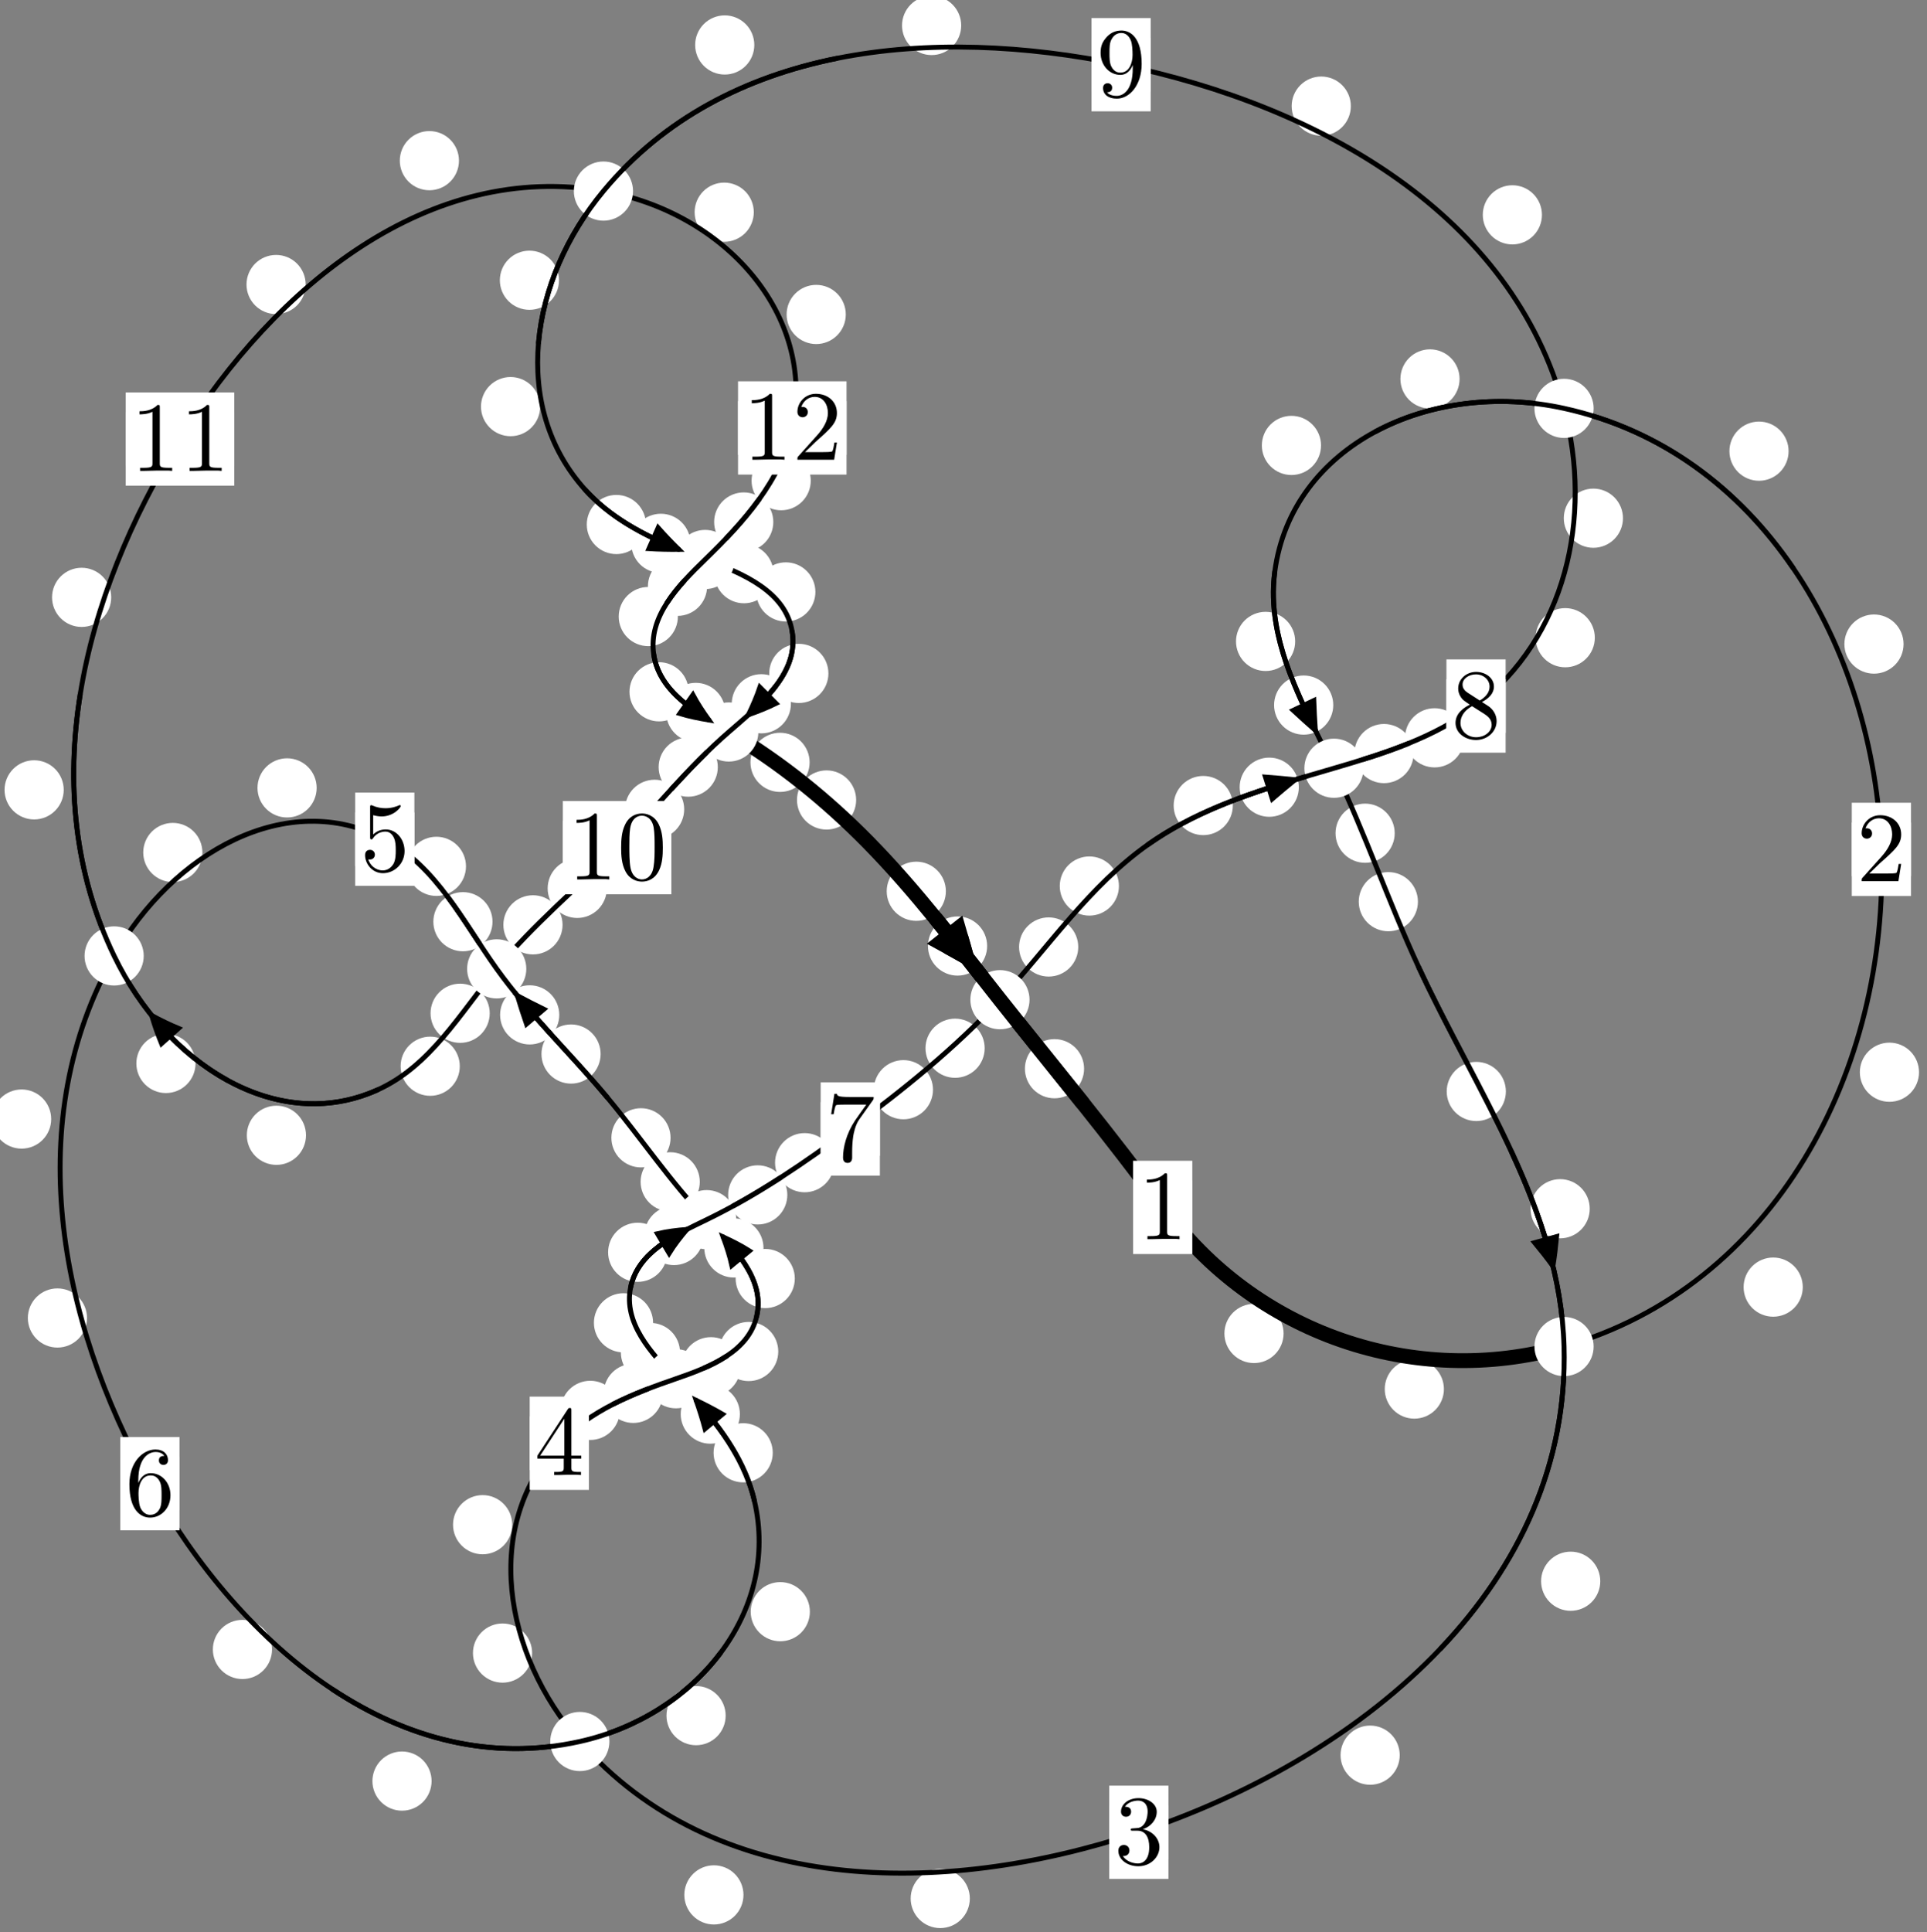 <?xml version="1.0"?>
<!-- Created by MetaPost 1.999 on 2021.07.05:2354 -->
<svg version="1.1" xmlns="http://www.w3.org/2000/svg" xmlns:xlink="http://www.w3.org/1999/xlink" width="194.665" height="195.153" viewBox="0 0 194.665 195.153">
<rect x="0" y="0" width="194.665" height="195.153" fill="#808080" stroke="none"/>
<!-- Original BoundingBox: -158.806107 -58.737778 35.858826 136.414810 -->
  <defs>
    <g transform="scale(0.01,0.01)" id="GLYPHcmr10_48">
      <path style="fill-rule: evenodd;" d="M460 -320C460 -400,455 -480,420 -554C374 -650,292 -666,250 -666C190 -666,117 -640,76 -547C44 -478,39 -400,39 -320C39 -245,43 -155,84 -79C127 2,200 22,249 22C303 22,379 1,423 -94C455 -163,460 -241,460 -320M249 -0C210 -0,151 -25,133 -121C122 -181,122 -273,122 -332C122 -396,122 -462,130 -516C149 -635,224 -644,249 -644C282 -644,348 -626,367 -527C377 -471,377 -395,377 -332C377 -257,377 -189,366 -125C351 -30,294 -0,249 -0"></path>
    </g>
    <g transform="scale(0.01,0.01)" id="GLYPHcmr10_49">
      <path style="fill-rule: evenodd;" d="M294 -640C294 -664,294 -666,271 -666C209 -602,121 -602,89 -602L89 -571C109 -571,168 -571,220 -597L220 -79C220 -43,217 -31,127 -31L95 -31L95 -0L257 -0L130 -3L217 -3L257 -3L297 -3L384 -3L419 -0L419 -31L387 -31C297 -31,294 -42,294 -79"></path>
    </g>
    <g transform="scale(0.01,0.01)" id="GLYPHcmr10_50">
      <path style="fill-rule: evenodd;" d="M127 -77L233 -180C389 -318,449 -372,449 -472C449 -586,359 -666,237 -666C124 -666,50 -574,50 -485C50 -429,100 -429,103 -429C120 -429,155 -441,155 -482C155 -508,137 -534,102 -534C94 -534,92 -534,89 -533C112 -598,166 -635,224 -635C315 -635,358 -554,358 -472C358 -392,308 -313,253 -251L61 -37C50 -26,50 -24,50 -0L421 -0L449 -174L424 -174C419 -144,412 -100,402 -85C395 -77,329 -77,307 -77"></path>
    </g>
    <g transform="scale(0.01,0.01)" id="GLYPHcmr10_51">
      <path style="fill-rule: evenodd;" d="M290 -352C372 -379,430 -449,430 -528C430 -610,342 -666,246 -666C145 -666,69 -606,69 -530C69 -497,91 -478,120 -478C151 -478,171 -500,171 -529C171 -579,124 -579,109 -579C140 -628,206 -641,242 -641C283 -641,338 -619,338 -529C338 -517,336 -459,310 -415C280 -367,246 -364,221 -363C213 -362,189 -360,182 -360C174 -359,167 -358,167 -348C167 -337,174 -337,191 -337L235 -337C317 -337,354 -269,354 -171C354 -35,285 -6,241 -6C198 -6,123 -23,88 -82C123 -77,154 -99,154 -137C154 -173,127 -193,98 -193C74 -193,42 -179,42 -135C42 -44,135 22,244 22C366 22,457 -69,457 -171C457 -253,394 -331,290 -352"></path>
    </g>
    <g transform="scale(0.01,0.01)" id="GLYPHcmr10_52">
      <path style="fill-rule: evenodd;" d="M294 -165L294 -78C294 -42,292 -31,218 -31L197 -31L197 -0L332 -0L238 -3L290 -3L332 -3L374 -3L427 -3L468 -0L468 -31L447 -31C373 -31,371 -42,371 -78L371 -165L471 -165L471 -196L371 -196L371 -651C371 -671,371 -677,355 -677C346 -677,343 -677,335 -665L28 -196L28 -165M300 -196L56 -196L300 -569"></path>
    </g>
    <g transform="scale(0.01,0.01)" id="GLYPHcmr10_53">
      <path style="fill-rule: evenodd;" d="M449 -201C449 -320,367 -420,259 -420C211 -420,168 -404,132 -369L132 -564C152 -558,185 -551,217 -551C340 -551,410 -642,410 -655C410 -661,407 -666,400 -666C399 -666,397 -666,392 -663C372 -654,323 -634,256 -634C216 -634,170 -641,123 -662C115 -665,113 -665,111 -665C101 -665,101 -657,101 -641L101 -345C101 -327,101 -319,115 -319C122 -319,124 -322,128 -328C139 -344,176 -398,257 -398C309 -398,334 -352,342 -334C358 -297,360 -258,360 -208C360 -173,360 -113,336 -71C312 -32,275 -6,229 -6C156 -6,99 -59,82 -118C85 -117,88 -116,99 -116C132 -116,149 -141,149 -165C149 -189,132 -214,99 -214C85 -214,50 -207,50 -161C50 -75,119 22,231 22C347 22,449 -74,449 -201"></path>
    </g>
    <g transform="scale(0.01,0.01)" id="GLYPHcmr10_54">
      <path style="fill-rule: evenodd;" d="M132 -328L132 -352C132 -605,256 -641,307 -641C331 -641,373 -635,395 -601C380 -601,340 -601,340 -556C340 -525,364 -510,386 -510C402 -510,432 -519,432 -558C432 -618,388 -666,305 -666C177 -666,42 -537,42 -316C42 -49,158 22,251 22C362 22,457 -72,457 -204C457 -331,368 -427,257 -427C189 -427,152 -376,132 -328M251 -6C188 -6,158 -66,152 -81C134 -128,134 -208,134 -226C134 -304,166 -404,256 -404C272 -404,318 -404,349 -342C367 -305,367 -254,367 -205C367 -157,367 -107,350 -71C320 -11,274 -6,251 -6"></path>
    </g>
    <g transform="scale(0.01,0.01)" id="GLYPHcmr10_55">
      <path style="fill-rule: evenodd;" d="M476 -609C485 -621,485 -623,485 -644L242 -644C120 -644,118 -657,114 -676L89 -676L56 -470L81 -470C84 -486,93 -549,106 -561C113 -567,191 -567,204 -567L411 -567C400 -551,321 -442,299 -409C209 -274,176 -135,176 -33C176 -23,176 22,222 22C268 22,268 -23,268 -33L268 -84C268 -139,271 -194,279 -248C283 -271,297 -357,341 -419"></path>
    </g>
    <g transform="scale(0.01,0.01)" id="GLYPHcmr10_56">
      <path style="fill-rule: evenodd;" d="M163 -457C117 -487,113 -521,113 -538C113 -599,178 -641,249 -641C322 -641,386 -589,386 -517C386 -460,347 -412,287 -377M309 -362C381 -399,430 -451,430 -517C430 -609,341 -666,250 -666C150 -666,69 -592,69 -499C69 -481,71 -436,113 -389C124 -377,161 -352,186 -335C128 -306,42 -250,42 -151C42 -45,144 22,249 22C362 22,457 -61,457 -168C457 -204,446 -249,408 -291C389 -312,373 -322,309 -362M209 -320L332 -242C360 -223,407 -193,407 -132C407 -58,332 -6,250 -6C164 -6,92 -68,92 -151C92 -209,124 -273,209 -320"></path>
    </g>
    <g transform="scale(0.01,0.01)" id="GLYPHcmr10_57">
      <path style="fill-rule: evenodd;" d="M367 -318L367 -286C367 -52,263 -6,205 -6C188 -6,134 -8,107 -42C151 -42,159 -71,159 -88C159 -119,135 -134,113 -134C97 -134,67 -125,67 -86C67 -19,121 22,206 22C335 22,457 -114,457 -329C457 -598,342 -666,253 -666C198 -666,149 -648,106 -603C65 -558,42 -516,42 -441C42 -316,130 -218,242 -218C303 -218,344 -260,367 -318M243 -241C227 -241,181 -241,150 -304C132 -341,132 -391,132 -440C132 -494,132 -541,153 -578C180 -628,218 -641,253 -641C299 -641,332 -607,349 -562C361 -530,365 -467,365 -421C365 -338,331 -241,243 -241"></path>
    </g>
  </defs>
  <path d="M129.667 134.682C129.667 133.889,129.352 133.129,128.791 132.569C128.231 132.008,127.471 131.693,126.678 131.693C125.885 131.693,125.125 132.008,124.565 132.569C124.004 133.129,123.689 133.889,123.689 134.682C123.689 135.475,124.004 136.235,124.565 136.795C125.125 137.356,125.885 137.671,126.678 137.671C127.471 137.671,128.231 137.356,128.791 136.795C129.352 136.235,129.667 135.475,129.667 134.682Z" style="fill: rgb(100%,100%,100%);stroke: none;"></path>
  <path d="M120.445 121.948C120.445 121.155,120.13 120.395,119.569 119.834C119.009 119.274,118.249 118.959,117.456 118.959C116.663 118.959,115.903 119.274,115.343 119.834C114.782 120.395,114.467 121.155,114.467 121.948C114.467 122.74,114.782 123.501,115.343 124.061C115.903 124.622,116.663 124.936,117.456 124.936C118.249 124.936,119.009 124.622,119.569 124.061C120.13 123.501,120.445 122.74,120.445 121.948Z" style="fill: rgb(100%,100%,100%);stroke: none;"></path>
  <path d="M182.116 129.999C182.116 129.206,181.801 128.446,181.241 127.886C180.68 127.325,179.92 127.01,179.127 127.01C178.335 127.01,177.575 127.325,177.014 127.886C176.454 128.446,176.139 129.206,176.139 129.999C176.139 130.792,176.454 131.552,177.014 132.112C177.575 132.673,178.335 132.988,179.127 132.988C179.92 132.988,180.68 132.673,181.241 132.112C181.801 131.552,182.116 130.792,182.116 129.999Z" style="fill: rgb(100%,100%,100%);stroke: none;"></path>
  <path d="M145.864 140.296C145.864 139.503,145.549 138.743,144.989 138.183C144.428 137.622,143.668 137.307,142.875 137.307C142.083 137.307,141.322 137.622,140.762 138.183C140.202 138.743,139.887 139.503,139.887 140.296C139.887 141.089,140.202 141.849,140.762 142.409C141.322 142.97,142.083 143.285,142.875 143.285C143.668 143.285,144.428 142.97,144.989 142.409C145.549 141.849,145.864 141.089,145.864 140.296Z" style="fill: rgb(100%,100%,100%);stroke: none;"></path>
  <path d="M192.298 65.052C192.298 64.259,191.983 63.499,191.423 62.939C190.862 62.378,190.102 62.063,189.31 62.063C188.517 62.063,187.757 62.378,187.196 62.939C186.636 63.499,186.321 64.259,186.321 65.052C186.321 65.845,186.636 66.605,187.196 67.165C187.757 67.726,188.517 68.041,189.31 68.041C190.102 68.041,190.862 67.726,191.423 67.165C191.983 66.605,192.298 65.845,192.298 65.052Z" style="fill: rgb(100%,100%,100%);stroke: none;"></path>
  <path d="M193.859 108.296C193.859 107.503,193.544 106.743,192.983 106.182C192.423 105.622,191.663 105.307,190.87 105.307C190.077 105.307,189.317 105.622,188.757 106.182C188.196 106.743,187.881 107.503,187.881 108.296C187.881 109.088,188.196 109.848,188.757 110.409C189.317 110.969,190.077 111.284,190.87 111.284C191.663 111.284,192.423 110.969,192.983 110.409C193.544 109.848,193.859 109.088,193.859 108.296Z" style="fill: rgb(100%,100%,100%);stroke: none;"></path>
  <path d="M147.446 38.272C147.446 37.48,147.131 36.72,146.571 36.159C146.01 35.599,145.25 35.284,144.457 35.284C143.665 35.284,142.905 35.599,142.344 36.159C141.784 36.72,141.469 37.48,141.469 38.272C141.469 39.065,141.784 39.825,142.344 40.386C142.905 40.946,143.665 41.261,144.457 41.261C145.25 41.261,146.01 40.946,146.571 40.386C147.131 39.825,147.446 39.065,147.446 38.272Z" style="fill: rgb(100%,100%,100%);stroke: none;"></path>
  <path d="M180.683 45.568C180.683 44.776,180.368 44.016,179.807 43.455C179.247 42.895,178.487 42.58,177.694 42.58C176.901 42.58,176.141 42.895,175.581 43.455C175.02 44.016,174.705 44.776,174.705 45.568C174.705 46.361,175.02 47.121,175.581 47.682C176.141 48.242,176.901 48.557,177.694 48.557C178.487 48.557,179.247 48.242,179.807 47.682C180.368 47.121,180.683 46.361,180.683 45.568Z" style="fill: rgb(100%,100%,100%);stroke: none;"></path>
  <path d="M130.838 64.783C130.838 63.99,130.523 63.23,129.963 62.669C129.403 62.109,128.642 61.794,127.85 61.794C127.057 61.794,126.297 62.109,125.736 62.669C125.176 63.23,124.861 63.99,124.861 64.783C124.861 65.575,125.176 66.336,125.736 66.896C126.297 67.457,127.057 67.772,127.85 67.772C128.642 67.772,129.403 67.457,129.963 66.896C130.523 66.336,130.838 65.575,130.838 64.783Z" style="fill: rgb(100%,100%,100%);stroke: none;"></path>
  <path d="M133.45 44.988C133.45 44.195,133.135 43.435,132.574 42.875C132.014 42.314,131.253 41.999,130.461 41.999C129.668 41.999,128.908 42.314,128.347 42.875C127.787 43.435,127.472 44.195,127.472 44.988C127.472 45.781,127.787 46.541,128.347 47.101C128.908 47.662,129.668 47.977,130.461 47.977C131.253 47.977,132.014 47.662,132.574 47.101C133.135 46.541,133.45 45.781,133.45 44.988Z" style="fill: rgb(100%,100%,100%);stroke: none;"></path>
  <path d="M140.893 84.155C140.893 83.362,140.578 82.602,140.017 82.042C139.457 81.481,138.697 81.166,137.904 81.166C137.111 81.166,136.351 81.481,135.791 82.042C135.23 82.602,134.915 83.362,134.915 84.155C134.915 84.948,135.23 85.708,135.791 86.268C136.351 86.829,137.111 87.144,137.904 87.144C138.697 87.144,139.457 86.829,140.017 86.268C140.578 85.708,140.893 84.948,140.893 84.155Z" style="fill: rgb(100%,100%,100%);stroke: none;"></path>
  <path d="M134.686 71.213C134.686 70.42,134.371 69.66,133.81 69.1C133.25 68.539,132.49 68.224,131.697 68.224C130.904 68.224,130.144 68.539,129.584 69.1C129.023 69.66,128.708 70.42,128.708 71.213C128.708 72.006,129.023 72.766,129.584 73.326C130.144 73.887,130.904 74.202,131.697 74.202C132.49 74.202,133.25 73.887,133.81 73.326C134.371 72.766,134.686 72.006,134.686 71.213Z" style="fill: rgb(100%,100%,100%);stroke: none;"></path>
  <path d="M152.123 110.239C152.123 109.446,151.808 108.686,151.248 108.125C150.687 107.565,149.927 107.25,149.134 107.25C148.342 107.25,147.582 107.565,147.021 108.125C146.461 108.686,146.146 109.446,146.146 110.239C146.146 111.031,146.461 111.792,147.021 112.352C147.582 112.912,148.342 113.227,149.134 113.227C149.927 113.227,150.687 112.912,151.248 112.352C151.808 111.792,152.123 111.031,152.123 110.239Z" style="fill: rgb(100%,100%,100%);stroke: none;"></path>
  <path d="M143.238 91.07C143.238 90.278,142.923 89.518,142.363 88.957C141.802 88.397,141.042 88.082,140.25 88.082C139.457 88.082,138.697 88.397,138.136 88.957C137.576 89.518,137.261 90.278,137.261 91.07C137.261 91.863,137.576 92.623,138.136 93.184C138.697 93.744,139.457 94.059,140.25 94.059C141.042 94.059,141.802 93.744,142.363 93.184C142.923 92.623,143.238 91.863,143.238 91.07Z" style="fill: rgb(100%,100%,100%);stroke: none;"></path>
  <path d="M161.66 159.704C161.66 158.912,161.345 158.152,160.784 157.591C160.224 157.031,159.464 156.716,158.671 156.716C157.878 156.716,157.118 157.031,156.558 157.591C155.997 158.152,155.682 158.912,155.682 159.704C155.682 160.497,155.997 161.257,156.558 161.818C157.118 162.378,157.878 162.693,158.671 162.693C159.464 162.693,160.224 162.378,160.784 161.818C161.345 161.257,161.66 160.497,161.66 159.704Z" style="fill: rgb(100%,100%,100%);stroke: none;"></path>
  <path d="M160.595 122.083C160.595 121.29,160.28 120.53,159.719 119.97C159.159 119.409,158.399 119.094,157.606 119.094C156.813 119.094,156.053 119.409,155.493 119.97C154.932 120.53,154.617 121.29,154.617 122.083C154.617 122.876,154.932 123.636,155.493 124.196C156.053 124.757,156.813 125.072,157.606 125.072C158.399 125.072,159.159 124.757,159.719 124.196C160.28 123.636,160.595 122.876,160.595 122.083Z" style="fill: rgb(100%,100%,100%);stroke: none;"></path>
  <path d="M97.972 191.749C97.972 190.956,97.657 190.196,97.097 189.636C96.536 189.075,95.776 188.76,94.983 188.76C94.191 188.76,93.431 189.075,92.87 189.636C92.31 190.196,91.995 190.956,91.995 191.749C91.995 192.542,92.31 193.302,92.87 193.862C93.431 194.423,94.191 194.738,94.983 194.738C95.776 194.738,96.536 194.423,97.097 193.862C97.657 193.302,97.972 192.542,97.972 191.749Z" style="fill: rgb(100%,100%,100%);stroke: none;"></path>
  <path d="M141.4 177.272C141.4 176.479,141.085 175.719,140.524 175.159C139.964 174.598,139.204 174.283,138.411 174.283C137.618 174.283,136.858 174.598,136.298 175.159C135.737 175.719,135.422 176.479,135.422 177.272C135.422 178.065,135.737 178.825,136.298 179.385C136.858 179.946,137.618 180.261,138.411 180.261C139.204 180.261,139.964 179.946,140.524 179.385C141.085 178.825,141.4 178.065,141.4 177.272Z" style="fill: rgb(100%,100%,100%);stroke: none;"></path>
  <path d="M53.756 166.961C53.756 166.168,53.441 165.408,52.88 164.848C52.32 164.287,51.56 163.972,50.767 163.972C49.974 163.972,49.214 164.287,48.654 164.848C48.093 165.408,47.778 166.168,47.778 166.961C47.778 167.754,48.093 168.514,48.654 169.074C49.214 169.635,49.974 169.95,50.767 169.95C51.56 169.95,52.32 169.635,52.88 169.074C53.441 168.514,53.756 167.754,53.756 166.961Z" style="fill: rgb(100%,100%,100%);stroke: none;"></path>
  <path d="M75.106 191.385C75.106 190.592,74.791 189.832,74.231 189.272C73.67 188.711,72.91 188.396,72.117 188.396C71.325 188.396,70.565 188.711,70.004 189.272C69.444 189.832,69.129 190.592,69.129 191.385C69.129 192.178,69.444 192.938,70.004 193.498C70.565 194.059,71.325 194.374,72.117 194.374C72.91 194.374,73.67 194.059,74.231 193.498C74.791 192.938,75.106 192.178,75.106 191.385Z" style="fill: rgb(100%,100%,100%);stroke: none;"></path>
  <path d="M62.62 142.447C62.62 141.654,62.305 140.894,61.744 140.334C61.184 139.773,60.423 139.458,59.631 139.458C58.838 139.458,58.078 139.773,57.517 140.334C56.957 140.894,56.642 141.654,56.642 142.447C56.642 143.24,56.957 144,57.517 144.56C58.078 145.121,58.838 145.436,59.631 145.436C60.423 145.436,61.184 145.121,61.744 144.56C62.305 144,62.62 143.24,62.62 142.447Z" style="fill: rgb(100%,100%,100%);stroke: none;"></path>
  <path d="M51.743 153.995C51.743 153.202,51.428 152.442,50.867 151.882C50.307 151.321,49.547 151.006,48.754 151.006C47.961 151.006,47.201 151.321,46.641 151.882C46.08 152.442,45.765 153.202,45.765 153.995C45.765 154.788,46.08 155.548,46.641 156.109C47.201 156.669,47.961 156.984,48.754 156.984C49.547 156.984,50.307 156.669,50.867 156.109C51.428 155.548,51.743 154.788,51.743 153.995Z" style="fill: rgb(100%,100%,100%);stroke: none;"></path>
  <path d="M74.808 138.041C74.808 137.248,74.493 136.488,73.933 135.927C73.372 135.367,72.612 135.052,71.819 135.052C71.027 135.052,70.267 135.367,69.706 135.927C69.146 136.488,68.831 137.248,68.831 138.041C68.831 138.833,69.146 139.594,69.706 140.154C70.267 140.715,71.027 141.029,71.819 141.029C72.612 141.029,73.372 140.715,73.933 140.154C74.493 139.594,74.808 138.833,74.808 138.041Z" style="fill: rgb(100%,100%,100%);stroke: none;"></path>
  <path d="M66.963 140.73C66.963 139.938,66.648 139.177,66.087 138.617C65.527 138.056,64.767 137.741,63.974 137.741C63.181 137.741,62.421 138.056,61.861 138.617C61.3 139.177,60.985 139.938,60.985 140.73C60.985 141.523,61.3 142.283,61.861 142.844C62.421 143.404,63.181 143.719,63.974 143.719C64.767 143.719,65.527 143.404,66.087 142.844C66.648 142.283,66.963 141.523,66.963 140.73Z" style="fill: rgb(100%,100%,100%);stroke: none;"></path>
  <path d="M80.292 129.132C80.292 128.339,79.977 127.579,79.416 127.019C78.856 126.458,78.096 126.143,77.303 126.143C76.51 126.143,75.75 126.458,75.19 127.019C74.629 127.579,74.314 128.339,74.314 129.132C74.314 129.925,74.629 130.685,75.19 131.245C75.75 131.806,76.51 132.121,77.303 132.121C78.096 132.121,78.856 131.806,79.416 131.245C79.977 130.685,80.292 129.925,80.292 129.132Z" style="fill: rgb(100%,100%,100%);stroke: none;"></path>
  <path d="M78.619 136.503C78.619 135.71,78.304 134.95,77.743 134.389C77.183 133.829,76.423 133.514,75.63 133.514C74.837 133.514,74.077 133.829,73.517 134.389C72.956 134.95,72.641 135.71,72.641 136.503C72.641 137.295,72.956 138.056,73.517 138.616C74.077 139.176,74.837 139.491,75.63 139.491C76.423 139.491,77.183 139.176,77.743 138.616C78.304 138.056,78.619 137.295,78.619 136.503Z" style="fill: rgb(100%,100%,100%);stroke: none;"></path>
  <path d="M70.693 119.364C70.693 118.572,70.378 117.811,69.817 117.251C69.257 116.69,68.497 116.375,67.704 116.375C66.911 116.375,66.151 116.69,65.591 117.251C65.03 117.811,64.715 118.572,64.715 119.364C64.715 120.157,65.03 120.917,65.591 121.478C66.151 122.038,66.911 122.353,67.704 122.353C68.497 122.353,69.257 122.038,69.817 121.478C70.378 120.917,70.693 120.157,70.693 119.364Z" style="fill: rgb(100%,100%,100%);stroke: none;"></path>
  <path d="M77.128 126.043C77.128 125.25,76.813 124.49,76.252 123.93C75.692 123.369,74.931 123.054,74.139 123.054C73.346 123.054,72.586 123.369,72.025 123.93C71.465 124.49,71.15 125.25,71.15 126.043C71.15 126.836,71.465 127.596,72.025 128.156C72.586 128.717,73.346 129.032,74.139 129.032C74.931 129.032,75.692 128.717,76.252 128.156C76.813 127.596,77.128 126.836,77.128 126.043Z" style="fill: rgb(100%,100%,100%);stroke: none;"></path>
  <path d="M60.676 106.457C60.676 105.665,60.361 104.904,59.801 104.344C59.24 103.784,58.48 103.469,57.687 103.469C56.895 103.469,56.135 103.784,55.574 104.344C55.014 104.904,54.699 105.665,54.699 106.457C54.699 107.25,55.014 108.01,55.574 108.571C56.135 109.131,56.895 109.446,57.687 109.446C58.48 109.446,59.24 109.131,59.801 108.571C60.361 108.01,60.676 107.25,60.676 106.457Z" style="fill: rgb(100%,100%,100%);stroke: none;"></path>
  <path d="M67.739 114.919C67.739 114.127,67.424 113.366,66.864 112.806C66.303 112.245,65.543 111.931,64.75 111.931C63.958 111.931,63.197 112.245,62.637 112.806C62.076 113.366,61.762 114.127,61.762 114.919C61.762 115.712,62.076 116.472,62.637 117.033C63.197 117.593,63.958 117.908,64.75 117.908C65.543 117.908,66.303 117.593,66.864 117.033C67.424 116.472,67.739 115.712,67.739 114.919Z" style="fill: rgb(100%,100%,100%);stroke: none;"></path>
  <path d="M49.754 93.092C49.754 92.3,49.44 91.54,48.879 90.979C48.319 90.419,47.558 90.104,46.766 90.104C45.973 90.104,45.213 90.419,44.652 90.979C44.092 91.54,43.777 92.3,43.777 93.092C43.777 93.885,44.092 94.645,44.652 95.206C45.213 95.766,45.973 96.081,46.766 96.081C47.558 96.081,48.319 95.766,48.879 95.206C49.44 94.645,49.754 93.885,49.754 93.092Z" style="fill: rgb(100%,100%,100%);stroke: none;"></path>
  <path d="M56.498 102.502C56.498 101.71,56.183 100.95,55.622 100.389C55.062 99.829,54.302 99.514,53.509 99.514C52.716 99.514,51.956 99.829,51.396 100.389C50.835 100.95,50.52 101.71,50.52 102.502C50.52 103.295,50.835 104.055,51.396 104.616C51.956 105.176,52.716 105.491,53.509 105.491C54.302 105.491,55.062 105.176,55.622 104.616C56.183 104.055,56.498 103.295,56.498 102.502Z" style="fill: rgb(100%,100%,100%);stroke: none;"></path>
  <path d="M31.989 79.578C31.989 78.785,31.674 78.025,31.114 77.464C30.553 76.904,29.793 76.589,29.001 76.589C28.208 76.589,27.448 76.904,26.887 77.464C26.327 78.025,26.012 78.785,26.012 79.578C26.012 80.37,26.327 81.131,26.887 81.691C27.448 82.252,28.208 82.566,29.001 82.566C29.793 82.566,30.553 82.252,31.114 81.691C31.674 81.131,31.989 80.37,31.989 79.578Z" style="fill: rgb(100%,100%,100%);stroke: none;"></path>
  <path d="M47.074 87.501C47.074 86.709,46.759 85.949,46.198 85.388C45.638 84.828,44.878 84.513,44.085 84.513C43.292 84.513,42.532 84.828,41.972 85.388C41.411 85.949,41.096 86.709,41.096 87.501C41.096 88.294,41.411 89.054,41.972 89.615C42.532 90.175,43.292 90.49,44.085 90.49C44.878 90.49,45.638 90.175,46.198 89.615C46.759 89.054,47.074 88.294,47.074 87.501Z" style="fill: rgb(100%,100%,100%);stroke: none;"></path>
  <path d="M5.171 113.025C5.171 112.232,4.856 111.472,4.296 110.911C3.735 110.351,2.975 110.036,2.183 110.036C1.39 110.036,0.63 110.351,0.069 110.911C-0.491 111.472,-0.806 112.232,-0.806 113.025C-0.806 113.817,-0.491 114.577,0.069 115.138C0.63 115.698,1.39 116.013,2.183 116.013C2.975 116.013,3.735 115.698,4.296 115.138C4.856 114.577,5.171 113.817,5.171 113.025Z" style="fill: rgb(100%,100%,100%);stroke: none;"></path>
  <path d="M20.447 86.101C20.447 85.308,20.132 84.548,19.572 83.987C19.011 83.427,18.251 83.112,17.459 83.112C16.666 83.112,15.906 83.427,15.345 83.987C14.785 84.548,14.47 85.308,14.47 86.101C14.47 86.893,14.785 87.653,15.345 88.214C15.906 88.774,16.666 89.089,17.459 89.089C18.251 89.089,19.011 88.774,19.572 88.214C20.132 87.653,20.447 86.893,20.447 86.101Z" style="fill: rgb(100%,100%,100%);stroke: none;"></path>
  <path d="M27.481 166.595C27.481 165.803,27.166 165.043,26.605 164.482C26.045 163.922,25.285 163.607,24.492 163.607C23.699 163.607,22.939 163.922,22.379 164.482C21.818 165.043,21.503 165.803,21.503 166.595C21.503 167.388,21.818 168.148,22.379 168.709C22.939 169.269,23.699 169.584,24.492 169.584C25.285 169.584,26.045 169.269,26.605 168.709C27.166 168.148,27.481 167.388,27.481 166.595Z" style="fill: rgb(100%,100%,100%);stroke: none;"></path>
  <path d="M8.79 133.118C8.79 132.325,8.475 131.565,7.914 131.004C7.354 130.444,6.594 130.129,5.801 130.129C5.008 130.129,4.248 130.444,3.688 131.004C3.127 131.565,2.812 132.325,2.812 133.118C2.812 133.91,3.127 134.67,3.688 135.231C4.248 135.791,5.008 136.106,5.801 136.106C6.594 136.106,7.354 135.791,7.914 135.231C8.475 134.67,8.79 133.91,8.79 133.118Z" style="fill: rgb(100%,100%,100%);stroke: none;"></path>
  <path d="M73.306 173.279C73.306 172.487,72.991 171.726,72.43 171.166C71.87 170.605,71.11 170.29,70.317 170.29C69.524 170.29,68.764 170.605,68.204 171.166C67.643 171.726,67.328 172.487,67.328 173.279C67.328 174.072,67.643 174.832,68.204 175.393C68.764 175.953,69.524 176.268,70.317 176.268C71.11 176.268,71.87 175.953,72.43 175.393C72.991 174.832,73.306 174.072,73.306 173.279Z" style="fill: rgb(100%,100%,100%);stroke: none;"></path>
  <path d="M43.599 179.89C43.599 179.098,43.284 178.338,42.724 177.777C42.163 177.217,41.403 176.902,40.61 176.902C39.818 176.902,39.058 177.217,38.497 177.777C37.937 178.338,37.622 179.098,37.622 179.89C37.622 180.683,37.937 181.443,38.497 182.004C39.058 182.564,39.818 182.879,40.61 182.879C41.403 182.879,42.163 182.564,42.724 182.004C43.284 181.443,43.599 180.683,43.599 179.89Z" style="fill: rgb(100%,100%,100%);stroke: none;"></path>
  <path d="M78.064 146.731C78.064 145.938,77.749 145.178,77.188 144.618C76.628 144.057,75.868 143.742,75.075 143.742C74.282 143.742,73.522 144.057,72.962 144.618C72.401 145.178,72.086 145.938,72.086 146.731C72.086 147.524,72.401 148.284,72.962 148.844C73.522 149.405,74.282 149.72,75.075 149.72C75.868 149.72,76.628 149.405,77.188 148.844C77.749 148.284,78.064 147.524,78.064 146.731Z" style="fill: rgb(100%,100%,100%);stroke: none;"></path>
  <path d="M81.813 162.78C81.813 161.987,81.498 161.227,80.937 160.667C80.377 160.106,79.617 159.791,78.824 159.791C78.031 159.791,77.271 160.106,76.711 160.667C76.15 161.227,75.835 161.987,75.835 162.78C75.835 163.573,76.15 164.333,76.711 164.893C77.271 165.454,78.031 165.769,78.824 165.769C79.617 165.769,80.377 165.454,80.937 164.893C81.498 164.333,81.813 163.573,81.813 162.78Z" style="fill: rgb(100%,100%,100%);stroke: none;"></path>
  <path d="M68.697 136.603C68.697 135.81,68.382 135.05,67.822 134.49C67.261 133.929,66.501 133.614,65.709 133.614C64.916 133.614,64.156 133.929,63.595 134.49C63.035 135.05,62.72 135.81,62.72 136.603C62.72 137.396,63.035 138.156,63.595 138.716C64.156 139.277,64.916 139.592,65.709 139.592C66.501 139.592,67.261 139.277,67.822 138.716C68.382 138.156,68.697 137.396,68.697 136.603Z" style="fill: rgb(100%,100%,100%);stroke: none;"></path>
  <path d="M74.743 142.825C74.743 142.033,74.428 141.272,73.867 140.712C73.307 140.152,72.547 139.837,71.754 139.837C70.961 139.837,70.201 140.152,69.641 140.712C69.08 141.272,68.765 142.033,68.765 142.825C68.765 143.618,69.08 144.378,69.641 144.939C70.201 145.499,70.961 145.814,71.754 145.814C72.547 145.814,73.307 145.499,73.867 144.939C74.428 144.378,74.743 143.618,74.743 142.825Z" style="fill: rgb(100%,100%,100%);stroke: none;"></path>
  <path d="M67.409 126.482C67.409 125.689,67.094 124.929,66.533 124.368C65.973 123.808,65.213 123.493,64.42 123.493C63.627 123.493,62.867 123.808,62.307 124.368C61.746 124.929,61.431 125.689,61.431 126.482C61.431 127.274,61.746 128.035,62.307 128.595C62.867 129.156,63.627 129.471,64.42 129.471C65.213 129.471,65.973 129.156,66.533 128.595C67.094 128.035,67.409 127.274,67.409 126.482Z" style="fill: rgb(100%,100%,100%);stroke: none;"></path>
  <path d="M65.974 133.604C65.974 132.811,65.659 132.051,65.099 131.49C64.538 130.93,63.778 130.615,62.985 130.615C62.193 130.615,61.433 130.93,60.872 131.49C60.312 132.051,59.997 132.811,59.997 133.604C59.997 134.396,60.312 135.156,60.872 135.717C61.433 136.277,62.193 136.592,62.985 136.592C63.778 136.592,64.538 136.277,65.099 135.717C65.659 135.156,65.974 134.396,65.974 133.604Z" style="fill: rgb(100%,100%,100%);stroke: none;"></path>
  <path d="M79.535 120.686C79.535 119.893,79.22 119.133,78.659 118.572C78.099 118.012,77.339 117.697,76.546 117.697C75.753 117.697,74.993 118.012,74.433 118.572C73.872 119.133,73.557 119.893,73.557 120.686C73.557 121.478,73.872 122.239,74.433 122.799C74.993 123.36,75.753 123.674,76.546 123.674C77.339 123.674,78.099 123.36,78.659 122.799C79.22 122.239,79.535 121.478,79.535 120.686Z" style="fill: rgb(100%,100%,100%);stroke: none;"></path>
  <path d="M71.074 124.788C71.074 123.995,70.759 123.235,70.199 122.675C69.639 122.114,68.878 121.799,68.086 121.799C67.293 121.799,66.533 122.114,65.972 122.675C65.412 123.235,65.097 123.995,65.097 124.788C65.097 125.581,65.412 126.341,65.972 126.901C66.533 127.462,67.293 127.777,68.086 127.777C68.878 127.777,69.639 127.462,70.199 126.901C70.759 126.341,71.074 125.581,71.074 124.788Z" style="fill: rgb(100%,100%,100%);stroke: none;"></path>
  <path d="M94.251 110.061C94.251 109.268,93.936 108.508,93.376 107.947C92.815 107.387,92.055 107.072,91.262 107.072C90.47 107.072,89.709 107.387,89.149 107.947C88.588 108.508,88.274 109.268,88.274 110.061C88.274 110.853,88.588 111.613,89.149 112.174C89.709 112.734,90.47 113.049,91.262 113.049C92.055 113.049,92.815 112.734,93.376 112.174C93.936 111.613,94.251 110.853,94.251 110.061Z" style="fill: rgb(100%,100%,100%);stroke: none;"></path>
  <path d="M84.274 117.431C84.274 116.638,83.959 115.878,83.398 115.318C82.838 114.757,82.078 114.442,81.285 114.442C80.492 114.442,79.732 114.757,79.172 115.318C78.611 115.878,78.296 116.638,78.296 117.431C78.296 118.224,78.611 118.984,79.172 119.544C79.732 120.105,80.492 120.42,81.285 120.42C82.078 120.42,82.838 120.105,83.398 119.544C83.959 118.984,84.274 118.224,84.274 117.431Z" style="fill: rgb(100%,100%,100%);stroke: none;"></path>
  <path d="M108.924 95.646C108.924 94.853,108.609 94.093,108.049 93.533C107.488 92.972,106.728 92.657,105.935 92.657C105.143 92.657,104.383 92.972,103.822 93.533C103.262 94.093,102.947 94.853,102.947 95.646C102.947 96.439,103.262 97.199,103.822 97.759C104.383 98.32,105.143 98.635,105.935 98.635C106.728 98.635,107.488 98.32,108.049 97.759C108.609 97.199,108.924 96.439,108.924 95.646Z" style="fill: rgb(100%,100%,100%);stroke: none;"></path>
  <path d="M99.472 105.871C99.472 105.078,99.157 104.318,98.596 103.757C98.036 103.197,97.276 102.882,96.483 102.882C95.69 102.882,94.93 103.197,94.37 103.757C93.809 104.318,93.494 105.078,93.494 105.871C93.494 106.663,93.809 107.423,94.37 107.984C94.93 108.544,95.69 108.859,96.483 108.859C97.276 108.859,98.036 108.544,98.596 107.984C99.157 107.423,99.472 106.663,99.472 105.871Z" style="fill: rgb(100%,100%,100%);stroke: none;"></path>
  <path d="M124.541 81.359C124.541 80.567,124.226 79.807,123.665 79.246C123.105 78.686,122.345 78.371,121.552 78.371C120.759 78.371,119.999 78.686,119.439 79.246C118.878 79.807,118.563 80.567,118.563 81.359C118.563 82.152,118.878 82.912,119.439 83.473C119.999 84.033,120.759 84.348,121.552 84.348C122.345 84.348,123.105 84.033,123.665 83.473C124.226 82.912,124.541 82.152,124.541 81.359Z" style="fill: rgb(100%,100%,100%);stroke: none;"></path>
  <path d="M113.034 89.489C113.034 88.697,112.719 87.936,112.159 87.376C111.598 86.816,110.838 86.501,110.045 86.501C109.253 86.501,108.492 86.816,107.932 87.376C107.371 87.936,107.056 88.697,107.056 89.489C107.056 90.282,107.371 91.042,107.932 91.603C108.492 92.163,109.253 92.478,110.045 92.478C110.838 92.478,111.598 92.163,112.159 91.603C112.719 91.042,113.034 90.282,113.034 89.489Z" style="fill: rgb(100%,100%,100%);stroke: none;"></path>
  <path d="M142.799 76.11C142.799 75.318,142.484 74.558,141.923 73.997C141.363 73.437,140.602 73.122,139.81 73.122C139.017 73.122,138.257 73.437,137.696 73.997C137.136 74.558,136.821 75.318,136.821 76.11C136.821 76.903,137.136 77.663,137.696 78.224C138.257 78.784,139.017 79.099,139.81 79.099C140.602 79.099,141.363 78.784,141.923 78.224C142.484 77.663,142.799 76.903,142.799 76.11Z" style="fill: rgb(100%,100%,100%);stroke: none;"></path>
  <path d="M131.208 79.509C131.208 78.716,130.893 77.956,130.333 77.395C129.772 76.835,129.012 76.52,128.219 76.52C127.427 76.52,126.667 76.835,126.106 77.395C125.546 77.956,125.231 78.716,125.231 79.509C125.231 80.301,125.546 81.061,126.106 81.622C126.667 82.182,127.427 82.497,128.219 82.497C129.012 82.497,129.772 82.182,130.333 81.622C130.893 81.061,131.208 80.301,131.208 79.509Z" style="fill: rgb(100%,100%,100%);stroke: none;"></path>
  <path d="M161.109 64.409C161.109 63.616,160.794 62.856,160.234 62.296C159.673 61.735,158.913 61.42,158.12 61.42C157.328 61.42,156.568 61.735,156.007 62.296C155.447 62.856,155.132 63.616,155.132 64.409C155.132 65.202,155.447 65.962,156.007 66.522C156.568 67.083,157.328 67.398,158.12 67.398C158.913 67.398,159.673 67.083,160.234 66.522C160.794 65.962,161.109 65.202,161.109 64.409Z" style="fill: rgb(100%,100%,100%);stroke: none;"></path>
  <path d="M147.909 74.52C147.909 73.727,147.594 72.967,147.034 72.407C146.473 71.846,145.713 71.531,144.92 71.531C144.128 71.531,143.367 71.846,142.807 72.407C142.246 72.967,141.932 73.727,141.932 74.52C141.932 75.313,142.246 76.073,142.807 76.633C143.367 77.194,144.128 77.509,144.92 77.509C145.713 77.509,146.473 77.194,147.034 76.633C147.594 76.073,147.909 75.313,147.909 74.52Z" style="fill: rgb(100%,100%,100%);stroke: none;"></path>
  <path d="M155.768 21.7C155.768 20.907,155.453 20.147,154.893 19.586C154.332 19.026,153.572 18.711,152.779 18.711C151.987 18.711,151.227 19.026,150.666 19.586C150.106 20.147,149.791 20.907,149.791 21.7C149.791 22.492,150.106 23.252,150.666 23.813C151.227 24.373,151.987 24.688,152.779 24.688C153.572 24.688,154.332 24.373,154.893 23.813C155.453 23.252,155.768 22.492,155.768 21.7Z" style="fill: rgb(100%,100%,100%);stroke: none;"></path>
  <path d="M163.952 52.338C163.952 51.546,163.637 50.786,163.076 50.225C162.516 49.665,161.756 49.35,160.963 49.35C160.17 49.35,159.41 49.665,158.85 50.225C158.289 50.786,157.974 51.546,157.974 52.338C157.974 53.131,158.289 53.891,158.85 54.452C159.41 55.012,160.17 55.327,160.963 55.327C161.756 55.327,162.516 55.012,163.076 54.452C163.637 53.891,163.952 53.131,163.952 52.338Z" style="fill: rgb(100%,100%,100%);stroke: none;"></path>
  <path d="M97.1 2.574C97.1 1.781,96.785 1.021,96.225 0.461C95.664 -0.1,94.904 -0.415,94.111 -0.415C93.319 -0.415,92.559 -0.1,91.998 0.461C91.438 1.021,91.123 1.781,91.123 2.574C91.123 3.367,91.438 4.127,91.998 4.687C92.559 5.248,93.319 5.563,94.111 5.563C94.904 5.563,95.664 5.248,96.225 4.687C96.785 4.127,97.1 3.367,97.1 2.574Z" style="fill: rgb(100%,100%,100%);stroke: none;"></path>
  <path d="M136.461 10.718C136.461 9.925,136.146 9.165,135.586 8.605C135.025 8.044,134.265 7.729,133.473 7.729C132.68 7.729,131.92 8.044,131.359 8.605C130.799 9.165,130.484 9.925,130.484 10.718C130.484 11.511,130.799 12.271,131.359 12.831C131.92 13.392,132.68 13.707,133.473 13.707C134.265 13.707,135.025 13.392,135.586 12.831C136.146 12.271,136.461 11.511,136.461 10.718Z" style="fill: rgb(100%,100%,100%);stroke: none;"></path>
  <path d="M56.472 28.306C56.472 27.513,56.157 26.753,55.597 26.192C55.036 25.632,54.276 25.317,53.484 25.317C52.691 25.317,51.931 25.632,51.37 26.192C50.81 26.753,50.495 27.513,50.495 28.306C50.495 29.098,50.81 29.858,51.37 30.419C51.931 30.979,52.691 31.294,53.484 31.294C54.276 31.294,55.036 30.979,55.597 30.419C56.157 29.858,56.472 29.098,56.472 28.306Z" style="fill: rgb(100%,100%,100%);stroke: none;"></path>
  <path d="M76.2 4.542C76.2 3.749,75.886 2.989,75.325 2.428C74.765 1.868,74.004 1.553,73.212 1.553C72.419 1.553,71.659 1.868,71.098 2.428C70.538 2.989,70.223 3.749,70.223 4.542C70.223 5.334,70.538 6.095,71.098 6.655C71.659 7.216,72.419 7.53,73.212 7.53C74.004 7.53,74.765 7.216,75.325 6.655C75.886 6.095,76.2 5.334,76.2 4.542Z" style="fill: rgb(100%,100%,100%);stroke: none;"></path>
  <path d="M65.254 52.976C65.254 52.183,64.939 51.423,64.378 50.863C63.818 50.302,63.058 49.987,62.265 49.987C61.472 49.987,60.712 50.302,60.152 50.863C59.591 51.423,59.276 52.183,59.276 52.976C59.276 53.769,59.591 54.529,60.152 55.089C60.712 55.65,61.472 55.965,62.265 55.965C63.058 55.965,63.818 55.65,64.378 55.089C64.939 54.529,65.254 53.769,65.254 52.976Z" style="fill: rgb(100%,100%,100%);stroke: none;"></path>
  <path d="M54.567 41.068C54.567 40.275,54.252 39.515,53.691 38.954C53.131 38.394,52.371 38.079,51.578 38.079C50.785 38.079,50.025 38.394,49.465 38.954C48.904 39.515,48.589 40.275,48.589 41.068C48.589 41.86,48.904 42.621,49.465 43.181C50.025 43.742,50.785 44.057,51.578 44.057C52.371 44.057,53.131 43.742,53.691 43.181C54.252 42.621,54.567 41.86,54.567 41.068Z" style="fill: rgb(100%,100%,100%);stroke: none;"></path>
  <path d="M78.144 57.942C78.144 57.149,77.829 56.389,77.268 55.829C76.708 55.268,75.948 54.953,75.155 54.953C74.362 54.953,73.602 55.268,73.042 55.829C72.481 56.389,72.166 57.149,72.166 57.942C72.166 58.735,72.481 59.495,73.042 60.055C73.602 60.616,74.362 60.931,75.155 60.931C75.948 60.931,76.708 60.616,77.268 60.055C77.829 59.495,78.144 58.735,78.144 57.942Z" style="fill: rgb(100%,100%,100%);stroke: none;"></path>
  <path d="M69.748 54.877C69.748 54.084,69.433 53.324,68.873 52.763C68.312 52.203,67.552 51.888,66.76 51.888C65.967 51.888,65.207 52.203,64.646 52.763C64.086 53.324,63.771 54.084,63.771 54.877C63.771 55.669,64.086 56.429,64.646 56.99C65.207 57.55,65.967 57.865,66.76 57.865C67.552 57.865,68.312 57.55,68.873 56.99C69.433 56.429,69.748 55.669,69.748 54.877Z" style="fill: rgb(100%,100%,100%);stroke: none;"></path>
  <path d="M83.686 68.015C83.686 67.222,83.371 66.462,82.81 65.902C82.25 65.341,81.49 65.026,80.697 65.026C79.904 65.026,79.144 65.341,78.584 65.902C78.023 66.462,77.708 67.222,77.708 68.015C77.708 68.808,78.023 69.568,78.584 70.128C79.144 70.689,79.904 71.004,80.697 71.004C81.49 71.004,82.25 70.689,82.81 70.128C83.371 69.568,83.686 68.808,83.686 68.015Z" style="fill: rgb(100%,100%,100%);stroke: none;"></path>
  <path d="M82.372 59.785C82.372 58.992,82.057 58.232,81.497 57.672C80.936 57.111,80.176 56.796,79.383 56.796C78.591 56.796,77.831 57.111,77.27 57.672C76.71 58.232,76.395 58.992,76.395 59.785C76.395 60.578,76.71 61.338,77.27 61.898C77.831 62.459,78.591 62.774,79.383 62.774C80.176 62.774,80.936 62.459,81.497 61.898C82.057 61.338,82.372 60.578,82.372 59.785Z" style="fill: rgb(100%,100%,100%);stroke: none;"></path>
  <path d="M72.513 77.479C72.513 76.687,72.198 75.927,71.637 75.366C71.077 74.806,70.317 74.491,69.524 74.491C68.731 74.491,67.971 74.806,67.411 75.366C66.85 75.927,66.535 76.687,66.535 77.479C66.535 78.272,66.85 79.032,67.411 79.593C67.971 80.153,68.731 80.468,69.524 80.468C70.317 80.468,71.077 80.153,71.637 79.593C72.198 79.032,72.513 78.272,72.513 77.479Z" style="fill: rgb(100%,100%,100%);stroke: none;"></path>
  <path d="M79.899 71.081C79.899 70.288,79.584 69.528,79.023 68.968C78.463 68.407,77.703 68.092,76.91 68.092C76.117 68.092,75.357 68.407,74.797 68.968C74.236 69.528,73.921 70.288,73.921 71.081C73.921 71.874,74.236 72.634,74.797 73.194C75.357 73.755,76.117 74.07,76.91 74.07C77.703 74.07,78.463 73.755,79.023 73.194C79.584 72.634,79.899 71.874,79.899 71.081Z" style="fill: rgb(100%,100%,100%);stroke: none;"></path>
  <path d="M61.302 89.728C61.302 88.935,60.987 88.175,60.427 87.614C59.866 87.054,59.106 86.739,58.313 86.739C57.521 86.739,56.761 87.054,56.2 87.614C55.64 88.175,55.325 88.935,55.325 89.728C55.325 90.52,55.64 91.28,56.2 91.841C56.761 92.401,57.521 92.716,58.313 92.716C59.106 92.716,59.866 92.401,60.427 91.841C60.987 91.28,61.302 90.52,61.302 89.728Z" style="fill: rgb(100%,100%,100%);stroke: none;"></path>
  <path d="M69.116 81.74C69.116 80.948,68.802 80.188,68.241 79.627C67.681 79.067,66.92 78.752,66.128 78.752C65.335 78.752,64.575 79.067,64.014 79.627C63.454 80.188,63.139 80.948,63.139 81.74C63.139 82.533,63.454 83.293,64.014 83.854C64.575 84.414,65.335 84.729,66.128 84.729C66.92 84.729,67.681 84.414,68.241 83.854C68.802 83.293,69.116 82.533,69.116 81.74Z" style="fill: rgb(100%,100%,100%);stroke: none;"></path>
  <path d="M49.472 102.34C49.472 101.547,49.157 100.787,48.596 100.227C48.036 99.666,47.276 99.351,46.483 99.351C45.69 99.351,44.93 99.666,44.37 100.227C43.809 100.787,43.494 101.547,43.494 102.34C43.494 103.133,43.809 103.893,44.37 104.453C44.93 105.014,45.69 105.329,46.483 105.329C47.276 105.329,48.036 105.014,48.596 104.453C49.157 103.893,49.472 103.133,49.472 102.34Z" style="fill: rgb(100%,100%,100%);stroke: none;"></path>
  <path d="M56.829 93.409C56.829 92.616,56.514 91.856,55.953 91.295C55.393 90.735,54.633 90.42,53.84 90.42C53.047 90.42,52.287 90.735,51.727 91.295C51.166 91.856,50.851 92.616,50.851 93.409C50.851 94.201,51.166 94.962,51.727 95.522C52.287 96.083,53.047 96.397,53.84 96.397C54.633 96.397,55.393 96.083,55.953 95.522C56.514 94.962,56.829 94.201,56.829 93.409Z" style="fill: rgb(100%,100%,100%);stroke: none;"></path>
  <path d="M30.912 114.664C30.912 113.871,30.598 113.111,30.037 112.551C29.477 111.99,28.716 111.675,27.924 111.675C27.131 111.675,26.371 111.99,25.81 112.551C25.25 113.111,24.935 113.871,24.935 114.664C24.935 115.457,25.25 116.217,25.81 116.777C26.371 117.338,27.131 117.653,27.924 117.653C28.716 117.653,29.477 117.338,30.037 116.777C30.598 116.217,30.912 115.457,30.912 114.664Z" style="fill: rgb(100%,100%,100%);stroke: none;"></path>
  <path d="M46.447 107.69C46.447 106.898,46.132 106.137,45.572 105.577C45.011 105.016,44.251 104.702,43.459 104.702C42.666 104.702,41.906 105.016,41.345 105.577C40.785 106.137,40.47 106.898,40.47 107.69C40.47 108.483,40.785 109.243,41.345 109.804C41.906 110.364,42.666 110.679,43.459 110.679C44.251 110.679,45.011 110.364,45.572 109.804C46.132 109.243,46.447 108.483,46.447 107.69Z" style="fill: rgb(100%,100%,100%);stroke: none;"></path>
  <path d="M6.438 79.776C6.438 78.983,6.123 78.223,5.562 77.663C5.002 77.102,4.242 76.787,3.449 76.787C2.656 76.787,1.896 77.102,1.336 77.663C0.775 78.223,0.46 78.983,0.46 79.776C0.46 80.569,0.775 81.329,1.336 81.889C1.896 82.45,2.656 82.765,3.449 82.765C4.242 82.765,5.002 82.45,5.562 81.889C6.123 81.329,6.438 80.569,6.438 79.776Z" style="fill: rgb(100%,100%,100%);stroke: none;"></path>
  <path d="M19.752 107.41C19.752 106.617,19.437 105.857,18.877 105.297C18.316 104.736,17.556 104.421,16.763 104.421C15.971 104.421,15.211 104.736,14.65 105.297C14.09 105.857,13.775 106.617,13.775 107.41C13.775 108.203,14.09 108.963,14.65 109.523C15.211 110.084,15.971 110.399,16.763 110.399C17.556 110.399,18.316 110.084,18.877 109.523C19.437 108.963,19.752 108.203,19.752 107.41Z" style="fill: rgb(100%,100%,100%);stroke: none;"></path>
  <path d="M30.879 28.737C30.879 27.944,30.564 27.184,30.004 26.623C29.443 26.063,28.683 25.748,27.891 25.748C27.098 25.748,26.338 26.063,25.777 26.623C25.217 27.184,24.902 27.944,24.902 28.737C24.902 29.529,25.217 30.29,25.777 30.85C26.338 31.41,27.098 31.725,27.891 31.725C28.683 31.725,29.443 31.41,30.004 30.85C30.564 30.29,30.879 29.529,30.879 28.737Z" style="fill: rgb(100%,100%,100%);stroke: none;"></path>
  <path d="M11.234 60.333C11.234 59.54,10.919 58.78,10.359 58.219C9.798 57.659,9.038 57.344,8.245 57.344C7.453 57.344,6.693 57.659,6.132 58.219C5.572 58.78,5.257 59.54,5.257 60.333C5.257 61.125,5.572 61.886,6.132 62.446C6.693 63.007,7.453 63.322,8.245 63.322C9.038 63.322,9.798 63.007,10.359 62.446C10.919 61.886,11.234 61.125,11.234 60.333Z" style="fill: rgb(100%,100%,100%);stroke: none;"></path>
  <path d="M76.148 21.432C76.148 20.639,75.833 19.879,75.273 19.318C74.712 18.758,73.952 18.443,73.159 18.443C72.367 18.443,71.606 18.758,71.046 19.318C70.486 19.879,70.171 20.639,70.171 21.432C70.171 22.224,70.486 22.985,71.046 23.545C71.606 24.105,72.367 24.42,73.159 24.42C73.952 24.42,74.712 24.105,75.273 23.545C75.833 22.985,76.148 22.224,76.148 21.432Z" style="fill: rgb(100%,100%,100%);stroke: none;"></path>
  <path d="M46.365 16.227C46.365 15.434,46.051 14.674,45.49 14.113C44.93 13.553,44.169 13.238,43.377 13.238C42.584 13.238,41.824 13.553,41.263 14.113C40.703 14.674,40.388 15.434,40.388 16.227C40.388 17.019,40.703 17.78,41.263 18.34C41.824 18.901,42.584 19.216,43.377 19.216C44.169 19.216,44.93 18.901,45.49 18.34C46.051 17.78,46.365 17.019,46.365 16.227Z" style="fill: rgb(100%,100%,100%);stroke: none;"></path>
  <path d="M81.902 48.55C81.902 47.757,81.587 46.997,81.027 46.436C80.467 45.876,79.706 45.561,78.914 45.561C78.121 45.561,77.361 45.876,76.8 46.436C76.24 46.997,75.925 47.757,75.925 48.55C75.925 49.342,76.24 50.103,76.8 50.663C77.361 51.223,78.121 51.538,78.914 51.538C79.706 51.538,80.467 51.223,81.027 50.663C81.587 50.103,81.902 49.342,81.902 48.55Z" style="fill: rgb(100%,100%,100%);stroke: none;"></path>
  <path d="M85.442 31.761C85.442 30.968,85.127 30.208,84.566 29.648C84.006 29.087,83.246 28.772,82.453 28.772C81.66 28.772,80.9 29.087,80.34 29.648C79.779 30.208,79.464 30.968,79.464 31.761C79.464 32.554,79.779 33.314,80.34 33.874C80.9 34.435,81.66 34.75,82.453 34.75C83.246 34.75,84.006 34.435,84.566 33.874C85.127 33.314,85.442 32.554,85.442 31.761Z" style="fill: rgb(100%,100%,100%);stroke: none;"></path>
  <path d="M71.43 59.217C71.43 58.424,71.115 57.664,70.555 57.104C69.994 56.543,69.234 56.228,68.442 56.228C67.649 56.228,66.889 56.543,66.328 57.104C65.768 57.664,65.453 58.424,65.453 59.217C65.453 60.01,65.768 60.77,66.328 61.33C66.889 61.891,67.649 62.206,68.442 62.206C69.234 62.206,69.994 61.891,70.555 61.33C71.115 60.77,71.43 60.01,71.43 59.217Z" style="fill: rgb(100%,100%,100%);stroke: none;"></path>
  <path d="M78.12 52.722C78.12 51.929,77.805 51.169,77.245 50.609C76.684 50.048,75.924 49.733,75.131 49.733C74.339 49.733,73.578 50.048,73.018 50.609C72.457 51.169,72.143 51.929,72.143 52.722C72.143 53.515,72.457 54.275,73.018 54.835C73.578 55.396,74.339 55.711,75.131 55.711C75.924 55.711,76.684 55.396,77.245 54.835C77.805 54.275,78.12 53.515,78.12 52.722Z" style="fill: rgb(100%,100%,100%);stroke: none;"></path>
  <path d="M69.568 69.871C69.568 69.078,69.253 68.318,68.693 67.758C68.132 67.197,67.372 66.882,66.579 66.882C65.787 66.882,65.027 67.197,64.466 67.758C63.906 68.318,63.591 69.078,63.591 69.871C63.591 70.664,63.906 71.424,64.466 71.984C65.027 72.545,65.787 72.86,66.579 72.86C67.372 72.86,68.132 72.545,68.693 71.984C69.253 71.424,69.568 70.664,69.568 69.871Z" style="fill: rgb(100%,100%,100%);stroke: none;"></path>
  <path d="M68.479 62.272C68.479 61.479,68.165 60.719,67.604 60.158C67.044 59.598,66.283 59.283,65.491 59.283C64.698 59.283,63.938 59.598,63.377 60.158C62.817 60.719,62.502 61.479,62.502 62.272C62.502 63.064,62.817 63.825,63.377 64.385C63.938 64.946,64.698 65.261,65.491 65.261C66.283 65.261,67.044 64.946,67.604 64.385C68.165 63.825,68.479 63.064,68.479 62.272Z" style="fill: rgb(100%,100%,100%);stroke: none;"></path>
  <path d="M81.788 76.998C81.788 76.205,81.473 75.445,80.913 74.885C80.352 74.324,79.592 74.009,78.799 74.009C78.007 74.009,77.247 74.324,76.686 74.885C76.126 75.445,75.811 76.205,75.811 76.998C75.811 77.791,76.126 78.551,76.686 79.111C77.247 79.672,78.007 79.987,78.799 79.987C79.592 79.987,80.352 79.672,80.913 79.111C81.473 78.551,81.788 77.791,81.788 76.998Z" style="fill: rgb(100%,100%,100%);stroke: none;"></path>
  <path d="M73.275 71.955C73.275 71.162,72.96 70.402,72.399 69.842C71.839 69.281,71.079 68.966,70.286 68.966C69.493 68.966,68.733 69.281,68.173 69.842C67.612 70.402,67.297 71.162,67.297 71.955C67.297 72.748,67.612 73.508,68.173 74.068C68.733 74.629,69.493 74.944,70.286 74.944C71.079 74.944,71.839 74.629,72.399 74.068C72.96 73.508,73.275 72.748,73.275 71.955Z" style="fill: rgb(100%,100%,100%);stroke: none;"></path>
  <path d="M95.552 90.018C95.552 89.225,95.237 88.465,94.677 87.905C94.116 87.344,93.356 87.029,92.563 87.029C91.771 87.029,91.011 87.344,90.45 87.905C89.89 88.465,89.575 89.225,89.575 90.018C89.575 90.811,89.89 91.571,90.45 92.131C91.011 92.692,91.771 93.007,92.563 93.007C93.356 93.007,94.116 92.692,94.677 92.131C95.237 91.571,95.552 90.811,95.552 90.018Z" style="fill: rgb(100%,100%,100%);stroke: none;"></path>
  <path d="M86.488 80.798C86.488 80.005,86.173 79.245,85.613 78.685C85.052 78.124,84.292 77.809,83.5 77.809C82.707 77.809,81.947 78.124,81.386 78.685C80.826 79.245,80.511 80.005,80.511 80.798C80.511 81.591,80.826 82.351,81.386 82.911C81.947 83.472,82.707 83.787,83.5 83.787C84.292 83.787,85.052 83.472,85.613 82.911C86.173 82.351,86.488 81.591,86.488 80.798Z" style="fill: rgb(100%,100%,100%);stroke: none;"></path>
  <path d="M109.513 107.94C109.513 107.148,109.198 106.387,108.638 105.827C108.077 105.266,107.317 104.951,106.524 104.951C105.732 104.951,104.972 105.266,104.411 105.827C103.851 106.387,103.536 107.148,103.536 107.94C103.536 108.733,103.851 109.493,104.411 110.054C104.972 110.614,105.732 110.929,106.524 110.929C107.317 110.929,108.077 110.614,108.638 110.054C109.198 109.493,109.513 108.733,109.513 107.94Z" style="fill: rgb(100%,100%,100%);stroke: none;"></path>
  <path d="M99.72 95.548C99.72 94.756,99.405 93.996,98.844 93.435C98.284 92.875,97.524 92.56,96.731 92.56C95.938 92.56,95.178 92.875,94.618 93.435C94.057 93.996,93.742 94.756,93.742 95.548C93.742 96.341,94.057 97.101,94.618 97.662C95.178 98.222,95.938 98.537,96.731 98.537C97.524 98.537,98.284 98.222,98.844 97.662C99.405 97.101,99.72 96.341,99.72 95.548Z" style="fill: rgb(100%,100%,100%);stroke: none;"></path>
  <path d="M117.456 121.948C126.678 134.682,142.875 140.296,158 136C179.127 129.999,190.87 108.296,190.058 85.787C189.31 65.052,177.694 45.568,158 41.245C144.457 38.272,130.461 44.988,128.778 57.743C127.85 64.783,131.697 71.213,134.756 77.592C137.904 84.155,140.25 91.07,143.31 97.674C149.134 110.239,157.606 122.083,158 136C158.671 159.704,138.411 177.272,115.044 185.062C94.983 191.749,72.117 191.385,58.575 175.892C50.767 166.961,48.754 153.995,56.502 145.769C59.631 142.447,63.974 140.73,68.283 139.253C71.819 138.041,75.63 136.503,76.441 132.932C77.303 129.132,74.139 126.043,71.387 123.187C67.704 119.364,64.75 114.919,61.35 110.846C57.687 106.457,53.509 102.502,50.178 97.854C46.766 93.092,44.085 87.501,38.87 84.762C29.001 79.578,17.459 86.101,11.53 96.549C2.183 113.025,5.801 133.118,15.142 149.849C24.492 166.595,40.61 179.89,58.575 175.892C70.317 173.279,78.824 162.78,76.21 151.588C75.075 146.731,71.754 142.825,68.283 139.253C65.709 136.603,62.985 133.604,63.703 130.039C64.42 126.482,68.086 124.788,71.387 123.187C76.546 120.686,81.285 117.431,85.895 114.026C91.262 110.061,96.483 105.871,101.015 100.969C105.935 95.646,110.045 89.489,115.978 85.297C121.552 81.359,128.219 79.509,134.756 77.592C139.81 76.11,144.92 74.52,149.108 71.312C158.12 64.409,160.963 52.338,158 41.245C152.779 21.7,133.473 10.718,113.252 6.534C94.111 2.574,73.212 4.542,60.96 19.3C53.484 28.306,51.578 41.068,59.081 49.428C62.265 52.976,66.76 54.877,71.231 56.509C75.155 57.942,79.383 59.785,80.025 63.804C80.697 68.015,76.91 71.081,73.621 73.93C69.524 77.479,66.128 81.74,62.339 85.613C58.313 89.728,53.84 93.409,50.178 97.854C46.483 102.34,43.459 107.69,38.127 110.084C27.924 114.664,16.763 107.41,11.53 96.549C3.449 79.776,8.245 60.333,18.184 44.349C27.891 28.737,43.377 16.227,60.96 19.3C73.159 21.432,82.453 31.761,80.037 43.223C78.914 48.55,75.131 52.722,71.231 56.509C68.442 59.217,65.491 62.272,66.035 66.069C66.579 69.871,70.286 71.955,73.621 73.93C78.799 76.998,83.5 80.798,87.719 85.09C92.563 90.018,96.731 95.548,101.015 100.969C106.524 107.94,112.244 114.75,117.456 121.948" style="stroke:rgb(0%,0%,0%); stroke-width: 0.498;stroke-linecap: round;stroke-linejoin: round;stroke-miterlimit: 10;fill: none;"></path>
  <path d="M117.456 121.948C126.678 134.682,142.875 140.296,158 136" style="stroke:rgb(0%,0%,0%); stroke-width: 1.494;stroke-linecap: round;stroke-linejoin: round;stroke-miterlimit: 10;fill: none;"></path>
  <path d="M73.621 73.93C78.799 76.998,83.5 80.798,87.719 85.09C92.563 90.018,96.731 95.548,101.015 100.969C106.524 107.94,112.244 114.75,117.456 121.948" style="stroke:rgb(0%,0%,0%); stroke-width: 1.494;stroke-linecap: round;stroke-linejoin: round;stroke-miterlimit: 10;fill: none;"></path>
  <path d="M160.989 136C160.989 135.207,160.674 134.447,160.113 133.887C159.553 133.326,158.793 133.011,158 133.011C157.207 133.011,156.447 133.326,155.887 133.887C155.326 134.447,155.011 135.207,155.011 136C155.011 136.793,155.326 137.553,155.887 138.113C156.447 138.674,157.207 138.989,158 138.989C158.793 138.989,159.553 138.674,160.113 138.113C160.674 137.553,160.989 136.793,160.989 136Z" style="fill: rgb(100%,100%,100%);stroke: none;"></path>
  <path d="M152.691 116.33C155.587 122.601,157.803 129.041,158 136C158.335 147.852,153.438 158.17,145.536 166.499" style="stroke:rgb(0%,0%,0%); stroke-width: 0.498;stroke-linecap: round;stroke-linejoin: round;stroke-miterlimit: 10;fill: none;"></path>
  <path d="M137.745 77.592C137.745 76.799,137.43 76.039,136.87 75.479C136.309 74.918,135.549 74.603,134.756 74.603C133.964 74.603,133.204 74.918,132.643 75.479C132.083 76.039,131.768 76.799,131.768 77.592C131.768 78.385,132.083 79.145,132.643 79.705C133.204 80.266,133.964 80.581,134.756 80.581C135.549 80.581,136.309 80.266,136.87 79.705C137.43 79.145,137.745 78.385,137.745 77.592Z" style="fill: rgb(100%,100%,100%);stroke: none;"></path>
  <path d="M125.006 80.687C128.187 79.492,131.488 78.55,134.756 77.592C137.283 76.851,139.824 76.083,142.257 75.099" style="stroke:rgb(0%,0%,0%); stroke-width: 0.498;stroke-linecap: round;stroke-linejoin: round;stroke-miterlimit: 10;fill: none;"></path>
  <path d="M61.563 175.892C61.563 175.1,61.248 174.34,60.688 173.779C60.127 173.219,59.367 172.904,58.575 172.904C57.782 172.904,57.022 173.219,56.461 173.779C55.901 174.34,55.586 175.1,55.586 175.892C55.586 176.685,55.901 177.445,56.461 178.006C57.022 178.566,57.782 178.881,58.575 178.881C59.367 178.881,60.127 178.566,60.688 178.006C61.248 177.445,61.563 176.685,61.563 175.892Z" style="fill: rgb(100%,100%,100%);stroke: none;"></path>
  <path d="M33.628 170.65C41.072 175.567,49.593 177.891,58.575 175.892C64.446 174.586,69.508 171.308,72.776 166.957" style="stroke:rgb(0%,0%,0%); stroke-width: 0.498;stroke-linecap: round;stroke-linejoin: round;stroke-miterlimit: 10;fill: none;"></path>
  <path d="M74.376 123.187C74.376 122.394,74.061 121.634,73.5 121.074C72.94 120.513,72.18 120.198,71.387 120.198C70.594 120.198,69.834 120.513,69.274 121.074C68.713 121.634,68.398 122.394,68.398 123.187C68.398 123.98,68.713 124.74,69.274 125.3C69.834 125.861,70.594 126.176,71.387 126.176C72.18 126.176,72.94 125.861,73.5 125.3C74.061 124.74,74.376 123.98,74.376 123.187Z" style="fill: rgb(100%,100%,100%);stroke: none;"></path>
  <path d="M66.576 125.879C67.995 124.811,69.736 123.987,71.387 123.187C73.967 121.936,76.441 120.497,78.847 118.945" style="stroke:rgb(0%,0%,0%); stroke-width: 0.498;stroke-linecap: round;stroke-linejoin: round;stroke-miterlimit: 10;fill: none;"></path>
  <path d="M14.519 96.549C14.519 95.756,14.204 94.996,13.644 94.436C13.083 93.875,12.323 93.56,11.53 93.56C10.738 93.56,9.978 93.875,9.417 94.436C8.857 94.996,8.542 95.756,8.542 96.549C8.542 97.342,8.857 98.102,9.417 98.662C9.978 99.223,10.738 99.538,11.53 99.538C12.323 99.538,13.083 99.223,13.644 98.662C14.204 98.102,14.519 97.342,14.519 96.549Z" style="fill: rgb(100%,100%,100%);stroke: none;"></path>
  <path d="M22.965 109.107C18.245 106.508,14.147 101.979,11.53 96.549C7.49 88.163,6.668 79.109,8.1 70.153" style="stroke:rgb(0%,0%,0%); stroke-width: 0.498;stroke-linecap: round;stroke-linejoin: round;stroke-miterlimit: 10;fill: none;"></path>
  <path d="M71.272 139.253C71.272 138.46,70.957 137.7,70.397 137.14C69.836 136.579,69.076 136.264,68.283 136.264C67.491 136.264,66.73 136.579,66.17 137.14C65.609 137.7,65.294 138.46,65.294 139.253C65.294 140.046,65.609 140.806,66.17 141.366C66.73 141.927,67.491 142.242,68.283 142.242C69.076 142.242,69.836 141.927,70.397 141.366C70.957 140.806,71.272 140.046,71.272 139.253Z" style="fill: rgb(100%,100%,100%);stroke: none;"></path>
  <path d="M61.95 141.819C63.965 140.79,66.129 139.992,68.283 139.253C70.051 138.647,71.888 137.959,73.384 136.977" style="stroke:rgb(0%,0%,0%); stroke-width: 0.498;stroke-linecap: round;stroke-linejoin: round;stroke-miterlimit: 10;fill: none;"></path>
  <path d="M104.003 100.969C104.003 100.176,103.689 99.416,103.128 98.855C102.568 98.295,101.807 97.98,101.015 97.98C100.222 97.98,99.462 98.295,98.901 98.855C98.341 99.416,98.026 100.176,98.026 100.969C98.026 101.761,98.341 102.521,98.901 103.082C99.462 103.642,100.222 103.957,101.015 103.957C101.807 103.957,102.568 103.642,103.128 103.082C103.689 102.521,104.003 101.761,104.003 100.969Z" style="fill: rgb(100%,100%,100%);stroke: none;"></path>
  <path d="M94.577 92.845C96.76 95.521,98.873 98.258,101.015 100.969C103.77 104.454,106.577 107.9,109.347 111.373" style="stroke:rgb(0%,0%,0%); stroke-width: 1.494;stroke-linecap: round;stroke-linejoin: round;stroke-miterlimit: 10;fill: none;"></path>
  <path d="M160.989 41.245C160.989 40.453,160.674 39.692,160.113 39.132C159.553 38.571,158.793 38.256,158 38.256C157.207 38.256,156.447 38.571,155.887 39.132C155.326 39.692,155.011 40.453,155.011 41.245C155.011 42.038,155.326 42.798,155.887 43.359C156.447 43.919,157.207 44.234,158 44.234C158.793 44.234,159.553 43.919,160.113 43.359C160.674 42.798,160.989 42.038,160.989 41.245Z" style="fill: rgb(100%,100%,100%);stroke: none;"></path>
  <path d="M181.134 57.362C175.674 49.358,167.847 43.407,158 41.245C151.229 39.759,144.344 40.694,138.942 43.596" style="stroke:rgb(0%,0%,0%); stroke-width: 0.498;stroke-linecap: round;stroke-linejoin: round;stroke-miterlimit: 10;fill: none;"></path>
  <path d="M74.219 56.509C74.219 55.716,73.904 54.956,73.344 54.396C72.783 53.835,72.023 53.52,71.231 53.52C70.438 53.52,69.678 53.835,69.117 54.396C68.557 54.956,68.242 55.716,68.242 56.509C68.242 57.302,68.557 58.062,69.117 58.622C69.678 59.183,70.438 59.498,71.231 59.498C72.023 59.498,72.783 59.183,73.344 58.622C73.904 58.062,74.219 57.302,74.219 56.509Z" style="fill: rgb(100%,100%,100%);stroke: none;"></path>
  <path d="M76.675 50.443C75.102 52.626,73.181 54.615,71.231 56.509C69.836 57.863,68.401 59.304,67.383 60.881" style="stroke:rgb(0%,0%,0%); stroke-width: 0.498;stroke-linecap: round;stroke-linejoin: round;stroke-miterlimit: 10;fill: none;"></path>
  <path d="M53.167 97.854C53.167 97.061,52.852 96.301,52.291 95.741C51.731 95.18,50.971 94.865,50.178 94.865C49.385 94.865,48.625 95.18,48.065 95.741C47.504 96.301,47.189 97.061,47.189 97.854C47.189 98.647,47.504 99.407,48.065 99.967C48.625 100.528,49.385 100.843,50.178 100.843C50.971 100.843,51.731 100.528,52.291 99.967C52.852 99.407,53.167 98.647,53.167 97.854Z" style="fill: rgb(100%,100%,100%);stroke: none;"></path>
  <path d="M55.64 104.447C53.721 102.329,51.844 100.178,50.178 97.854C48.472 95.473,46.949 92.885,45.2 90.55" style="stroke:rgb(0%,0%,0%); stroke-width: 0.498;stroke-linecap: round;stroke-linejoin: round;stroke-miterlimit: 10;fill: none;"></path>
  <path d="M63.949 19.3C63.949 18.507,63.634 17.747,63.073 17.186C62.513 16.626,61.753 16.311,60.96 16.311C60.167 16.311,59.407 16.626,58.847 17.186C58.286 17.747,57.971 18.507,57.971 19.3C57.971 20.092,58.286 20.853,58.847 21.413C59.407 21.973,60.167 22.288,60.96 22.288C61.753 22.288,62.513 21.973,63.073 21.413C63.634 20.853,63.949 20.092,63.949 19.3Z" style="fill: rgb(100%,100%,100%);stroke: none;"></path>
  <path d="M84.523 5.898C75.374 7.739,67.086 11.921,60.96 19.3C57.222 23.803,54.876 29.245,54.403 34.606" style="stroke:rgb(0%,0%,0%); stroke-width: 0.498;stroke-linecap: round;stroke-linejoin: round;stroke-miterlimit: 10;fill: none;"></path>
  <path d="M76.609 73.93C76.609 73.138,76.295 72.378,75.734 71.817C75.174 71.257,74.413 70.942,73.621 70.942C72.828 70.942,72.068 71.257,71.507 71.817C70.947 72.378,70.632 73.138,70.632 73.93C70.632 74.723,70.947 75.483,71.507 76.044C72.068 76.604,72.828 76.919,73.621 76.919C74.413 76.919,75.174 76.604,75.734 76.044C76.295 75.483,76.609 74.723,76.609 73.93Z" style="fill: rgb(100%,100%,100%);stroke: none;"></path>
  <path d="M78.308 69.378C77.034 71.027,75.265 72.506,73.621 73.93C71.572 75.705,69.699 77.657,67.864 79.65" style="stroke:rgb(0%,0%,0%); stroke-width: 0.498;stroke-linecap: round;stroke-linejoin: round;stroke-miterlimit: 10;fill: none;"></path>
  <path d="M87.719 85.09C91.594 89.032,95.037 93.36,98.452 97.709" style="stroke:rgb(0%,0%,0%); stroke-width: 0.498;stroke-linecap: round;stroke-linejoin: round;stroke-miterlimit: 10;fill: none;"></path>
  <path d="M94.082 95.279C95.545 96.077,96.999 96.892,98.452 97.709C98.003 96.104,97.55 94.499,97.081 92.901Z" style="stroke:rgb(0%,0%,0%); stroke-width: 0.498;fill: rgb(0%,0%,0%);"></path>
  <path d="M87.719 85.09C91.594 89.032,95.037 93.36,98.452 97.709" style="stroke:rgb(0%,0%,0%); stroke-width: 0.498;stroke-linecap: round;stroke-linejoin: round;stroke-miterlimit: 10;fill: none;"></path>
  <path d="M95.834 96.244C96.708 96.729,97.581 97.219,98.452 97.709C98.182 96.746,97.912 95.783,97.637 94.822Z" style="stroke:rgb(0%,0%,0%); stroke-width: 0.498;fill: rgb(0%,0%,0%);"></path>
  <path d="M128.778 57.743C128.035 63.375,130.349 68.617,132.871 73.754" style="stroke:rgb(0%,0%,0%); stroke-width: 0.498;stroke-linecap: round;stroke-linejoin: round;stroke-miterlimit: 10;fill: none;"></path>
  <path d="M130.643 71.745C131.372 72.425,132.119 73.092,132.871 73.754C132.807 72.754,132.751 71.754,132.716 70.758Z" style="stroke:rgb(0%,0%,0%); stroke-width: 0.498;fill: rgb(0%,0%,0%);"></path>
  <path d="M143.31 97.674C147.97 107.726,154.323 117.316,156.88 127.876" style="stroke:rgb(0%,0%,0%); stroke-width: 0.498;stroke-linecap: round;stroke-linejoin: round;stroke-miterlimit: 10;fill: none;"></path>
  <path d="M155.036 125.51C155.675 126.281,156.291 127.068,156.88 127.876C157.035 126.888,157.156 125.896,157.25 124.899Z" style="stroke:rgb(0%,0%,0%); stroke-width: 0.498;fill: rgb(0%,0%,0%);"></path>
  <path d="M76.441 132.932C77.131 129.892,75.243 127.307,73.052 124.932" style="stroke:rgb(0%,0%,0%); stroke-width: 0.498;stroke-linecap: round;stroke-linejoin: round;stroke-miterlimit: 10;fill: none;"></path>
  <path d="M75.702 126.34C74.88 125.817,73.976 125.359,73.052 124.932C73.404 125.888,73.719 126.851,73.93 127.801Z" style="stroke:rgb(0%,0%,0%); stroke-width: 0.498;fill: rgb(0%,0%,0%);"></path>
  <path d="M61.35 110.846C58.42 107.335,55.16 104.102,52.267 100.569" style="stroke:rgb(0%,0%,0%); stroke-width: 0.498;stroke-linecap: round;stroke-linejoin: round;stroke-miterlimit: 10;fill: none;"></path>
  <path d="M54.939 101.934C54.041 101.493,53.149 101.041,52.267 100.569C52.556 101.526,52.867 102.476,53.191 103.423Z" style="stroke:rgb(0%,0%,0%); stroke-width: 0.498;fill: rgb(0%,0%,0%);"></path>
  <path d="M76.21 151.588C75.302 147.703,72.995 144.426,70.331 141.441" style="stroke:rgb(0%,0%,0%); stroke-width: 0.498;stroke-linecap: round;stroke-linejoin: round;stroke-miterlimit: 10;fill: none;"></path>
  <path d="M72.987 142.836C72.125 142.338,71.235 141.877,70.331 141.441C70.662 142.388,70.965 143.344,71.223 144.306Z" style="stroke:rgb(0%,0%,0%); stroke-width: 0.498;fill: rgb(0%,0%,0%);"></path>
  <path d="M63.703 130.039C64.277 127.193,66.737 125.54,69.389 124.173" style="stroke:rgb(0%,0%,0%); stroke-width: 0.498;stroke-linecap: round;stroke-linejoin: round;stroke-miterlimit: 10;fill: none;"></path>
  <path d="M67.594 126.577C68.109 125.748,68.732 124.949,69.389 124.173C68.376 124.257,67.37 124.381,66.42 124.603Z" style="stroke:rgb(0%,0%,0%); stroke-width: 0.498;fill: rgb(0%,0%,0%);"></path>
  <path d="M115.978 85.297C120.437 82.147,125.596 80.332,130.828 78.751" style="stroke:rgb(0%,0%,0%); stroke-width: 0.498;stroke-linecap: round;stroke-linejoin: round;stroke-miterlimit: 10;fill: none;"></path>
  <path d="M128.528 80.677C129.285 80.026,130.054 79.385,130.828 78.751C129.833 78.652,128.836 78.561,127.84 78.486Z" style="stroke:rgb(0%,0%,0%); stroke-width: 0.498;fill: rgb(0%,0%,0%);"></path>
  <path d="M59.081 49.428C61.628 52.266,65.014 54.051,68.556 55.486" style="stroke:rgb(0%,0%,0%); stroke-width: 0.498;stroke-linecap: round;stroke-linejoin: round;stroke-miterlimit: 10;fill: none;"></path>
  <path d="M65.557 55.414C66.551 55.475,67.553 55.494,68.556 55.486C67.842 54.783,67.146 54.061,66.486 53.314Z" style="stroke:rgb(0%,0%,0%); stroke-width: 0.498;fill: rgb(0%,0%,0%);"></path>
  <path d="M80.025 63.804C80.562 67.173,78.246 69.809,75.614 72.187" style="stroke:rgb(0%,0%,0%); stroke-width: 0.498;stroke-linecap: round;stroke-linejoin: round;stroke-miterlimit: 10;fill: none;"></path>
  <path d="M76.766 69.417C76.454 70.342,76.05 71.27,75.614 72.187C76.571 71.847,77.513 71.476,78.388 71.043Z" style="stroke:rgb(0%,0%,0%); stroke-width: 0.498;fill: rgb(0%,0%,0%);"></path>
  <path d="M38.127 110.084C29.964 113.748,21.189 109.838,15.326 102.567" style="stroke:rgb(0%,0%,0%); stroke-width: 0.498;stroke-linecap: round;stroke-linejoin: round;stroke-miterlimit: 10;fill: none;"></path>
  <path d="M18.03 103.867C17.116 103.485,16.213 103.051,15.326 102.567C15.611 103.536,15.943 104.482,16.318 105.398Z" style="stroke:rgb(0%,0%,0%); stroke-width: 0.498;fill: rgb(0%,0%,0%);"></path>
  <path d="M66.035 66.069C66.471 69.111,68.93 71.053,71.604 72.719" style="stroke:rgb(0%,0%,0%); stroke-width: 0.498;stroke-linecap: round;stroke-linejoin: round;stroke-miterlimit: 10;fill: none;"></path>
  <path d="M68.675 72.067C69.612 72.352,70.603 72.553,71.604 72.719C71.013 71.894,70.455 71.051,69.994 70.188Z" style="stroke:rgb(0%,0%,0%); stroke-width: 0.498;fill: rgb(0%,0%,0%);"></path>
  <path d="M114.465 124.658L120.447 124.658L120.447 117.238L114.465 117.238Z" style="fill: rgb(100%,100%,100%);stroke: none;"></path>
  <path d="M114.465 126.658L120.447 126.658L120.447 119.238L114.465 119.238Z" style="fill: rgb(100%,100%,100%);stroke: none;"></path>
  <g transform="translate(114.965 125.158)" style="fill: rgb(0%,0%,0%);">
    <use xlink:href="#GLYPHcmr10_49"></use>
  </g>
  <path d="M187.067 88.497L193.048 88.497L193.048 81.077L187.067 81.077Z" style="fill: rgb(100%,100%,100%);stroke: none;"></path>
  <path d="M187.067 90.497L193.048 90.497L193.048 83.077L187.067 83.077Z" style="fill: rgb(100%,100%,100%);stroke: none;"></path>
  <g transform="translate(187.567 88.997)" style="fill: rgb(0%,0%,0%);">
    <use xlink:href="#GLYPHcmr10_50"></use>
  </g>
  <path d="M112.054 187.772L118.035 187.772L118.035 180.351L112.054 180.351Z" style="fill: rgb(100%,100%,100%);stroke: none;"></path>
  <path d="M112.054 189.772L118.035 189.772L118.035 182.351L112.054 182.351Z" style="fill: rgb(100%,100%,100%);stroke: none;"></path>
  <g transform="translate(112.554 188.272)" style="fill: rgb(0%,0%,0%);">
    <use xlink:href="#GLYPHcmr10_51"></use>
  </g>
  <path d="M53.511 148.479L59.492 148.479L59.492 141.059L53.511 141.059Z" style="fill: rgb(100%,100%,100%);stroke: none;"></path>
  <path d="M53.511 150.479L59.492 150.479L59.492 143.059L53.511 143.059Z" style="fill: rgb(100%,100%,100%);stroke: none;"></path>
  <g transform="translate(54.011 148.979)" style="fill: rgb(0%,0%,0%);">
    <use xlink:href="#GLYPHcmr10_52"></use>
  </g>
  <path d="M35.879 87.472L41.861 87.472L41.861 80.052L35.879 80.052Z" style="fill: rgb(100%,100%,100%);stroke: none;"></path>
  <path d="M35.879 89.472L41.861 89.472L41.861 82.052L35.879 82.052Z" style="fill: rgb(100%,100%,100%);stroke: none;"></path>
  <g transform="translate(36.379 87.972)" style="fill: rgb(0%,0%,0%);">
    <use xlink:href="#GLYPHcmr10_53"></use>
  </g>
  <path d="M12.151 152.559L18.133 152.559L18.133 145.138L12.151 145.138Z" style="fill: rgb(100%,100%,100%);stroke: none;"></path>
  <path d="M12.151 154.559L18.133 154.559L18.133 147.138L12.151 147.138Z" style="fill: rgb(100%,100%,100%);stroke: none;"></path>
  <g transform="translate(12.651 153.059)" style="fill: rgb(0%,0%,0%);">
    <use xlink:href="#GLYPHcmr10_54"></use>
  </g>
  <path d="M82.904 116.736L88.885 116.736L88.885 109.316L82.904 109.316Z" style="fill: rgb(100%,100%,100%);stroke: none;"></path>
  <path d="M82.904 118.736L88.885 118.736L88.885 111.316L82.904 111.316Z" style="fill: rgb(100%,100%,100%);stroke: none;"></path>
  <g transform="translate(83.404 117.236)" style="fill: rgb(0%,0%,0%);">
    <use xlink:href="#GLYPHcmr10_55"></use>
  </g>
  <path d="M146.117 74.022L152.099 74.022L152.099 66.602L146.117 66.602Z" style="fill: rgb(100%,100%,100%);stroke: none;"></path>
  <path d="M146.117 76.022L152.099 76.022L152.099 68.602L146.117 68.602Z" style="fill: rgb(100%,100%,100%);stroke: none;"></path>
  <g transform="translate(146.617 74.522)" style="fill: rgb(0%,0%,0%);">
    <use xlink:href="#GLYPHcmr10_56"></use>
  </g>
  <path d="M110.261 9.244L116.242 9.244L116.242 1.824L110.261 1.824Z" style="fill: rgb(100%,100%,100%);stroke: none;"></path>
  <path d="M110.261 11.244L116.242 11.244L116.242 3.824L110.261 3.824Z" style="fill: rgb(100%,100%,100%);stroke: none;"></path>
  <g transform="translate(110.761 9.744)" style="fill: rgb(0%,0%,0%);">
    <use xlink:href="#GLYPHcmr10_57"></use>
  </g>
  <path d="M56.858 88.323L67.82 88.323L67.82 80.903L56.858 80.903Z" style="fill: rgb(100%,100%,100%);stroke: none;"></path>
  <path d="M56.858 90.323L67.82 90.323L67.82 82.903L56.858 82.903Z" style="fill: rgb(100%,100%,100%);stroke: none;"></path>
  <g transform="translate(57.358 88.823)" style="fill: rgb(0%,0%,0%);">
    <use xlink:href="#GLYPHcmr10_49"></use>
    <use xlink:href="#GLYPHcmr10_48" x="5"></use>
  </g>
  <path d="M12.702 47.059L23.665 47.059L23.665 39.639L12.702 39.639Z" style="fill: rgb(100%,100%,100%);stroke: none;"></path>
  <path d="M12.702 49.059L23.665 49.059L23.665 41.639L12.702 41.639Z" style="fill: rgb(100%,100%,100%);stroke: none;"></path>
  <g transform="translate(13.202 47.559)" style="fill: rgb(0%,0%,0%);">
    <use xlink:href="#GLYPHcmr10_49"></use>
    <use xlink:href="#GLYPHcmr10_49" x="5"></use>
  </g>
  <path d="M74.555 45.934L85.518 45.934L85.518 38.513L74.555 38.513Z" style="fill: rgb(100%,100%,100%);stroke: none;"></path>
  <path d="M74.555 47.934L85.518 47.934L85.518 40.513L74.555 40.513Z" style="fill: rgb(100%,100%,100%);stroke: none;"></path>
  <g transform="translate(75.055 46.434)" style="fill: rgb(0%,0%,0%);">
    <use xlink:href="#GLYPHcmr10_49"></use>
    <use xlink:href="#GLYPHcmr10_50" x="5"></use>
  </g>
</svg>
